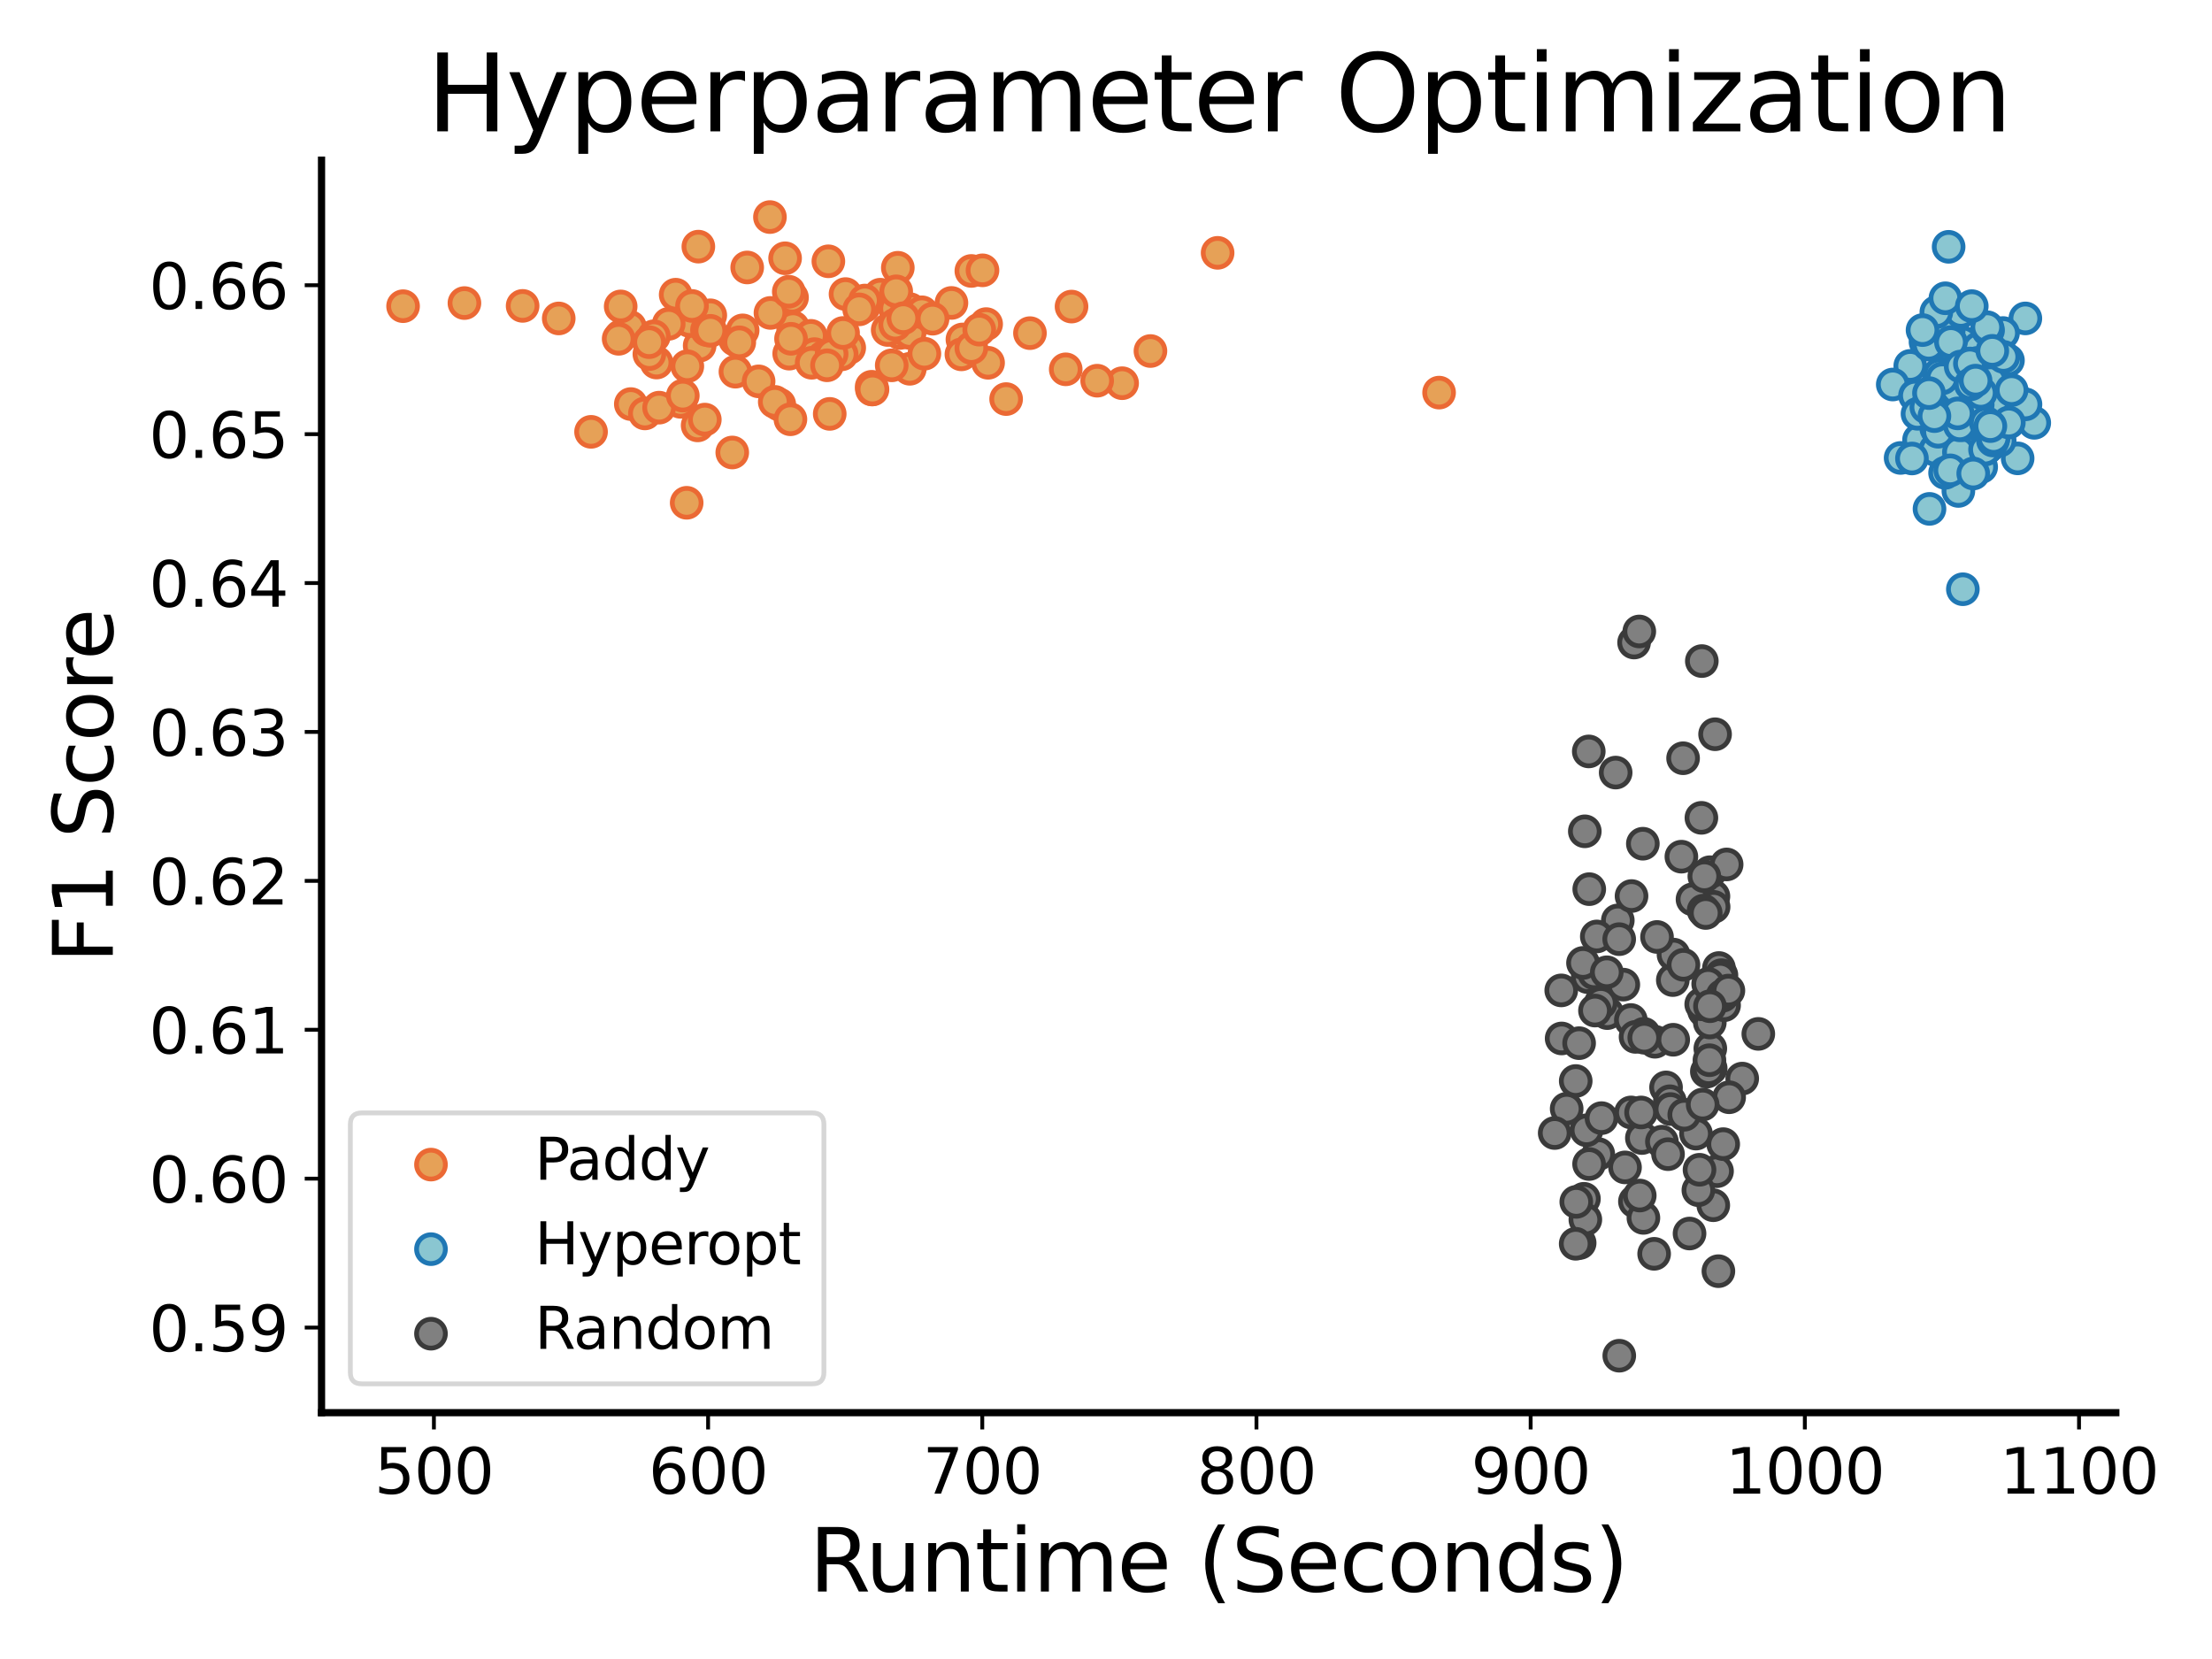 <?xml version="1.0" encoding="utf-8" standalone="no"?>
<!DOCTYPE svg PUBLIC "-//W3C//DTD SVG 1.1//EN"
  "http://www.w3.org/Graphics/SVG/1.1/DTD/svg11.dtd">
<svg xmlns:xlink="http://www.w3.org/1999/xlink" width="460.8pt" height="345.6pt" viewBox="0 0 460.8 345.6" xmlns="http://www.w3.org/2000/svg" version="1.1">
 <defs>
  <style type="text/css">*{stroke-linejoin: round; stroke-linecap: butt}</style>
 </defs>
 <g id="figure_1">
  <g id="patch_1">
   <path d="M 0 345.6 
L 460.8 345.6 
L 460.8 0 
L 0 0 
z
" style="fill: #ffffff"/>
  </g>
  <g id="axes_1">
   <g id="patch_2">
    <path d="M 66.98 294.28 
L 440.766 294.28 
L 440.766 33.36 
L 66.98 33.36 
z
" style="fill: #ffffff"/>
   </g>
   <g id="PathCollection_1">
    <defs>
     <path id="me29c5d8df2" d="M 0 3 
C 0.796 3 1.559 2.684 2.121 2.121 
C 2.684 1.559 3 0.796 3 0 
C 3 -0.796 2.684 -1.559 2.121 -2.121 
C 1.559 -2.684 0.796 -3 0 -3 
C -0.796 -3 -1.559 -2.684 -2.121 -2.121 
C -2.684 -1.559 -3 -0.796 -3 0 
C -3 0.796 -2.684 1.559 -2.121 2.121 
C -1.559 2.684 -0.796 3 0 3 
z
" style="stroke: #eb6934"/>
    </defs>
    <g clip-path="url(#pe5fdb602fb)">
     <use xlink:href="#me29c5d8df2" x="209.595" y="83.135" style="fill: #e6a157; stroke: #eb6934"/>
     <use xlink:href="#me29c5d8df2" x="123.127" y="89.959" style="fill: #e6a157; stroke: #eb6934"/>
     <use xlink:href="#me29c5d8df2" x="140.754" y="61.39" style="fill: #e6a157; stroke: #eb6934"/>
     <use xlink:href="#me29c5d8df2" x="145.754" y="71.996" style="fill: #e6a157; stroke: #eb6934"/>
     <use xlink:href="#me29c5d8df2" x="164.403" y="73.673" style="fill: #e6a157; stroke: #eb6934"/>
     <use xlink:href="#me29c5d8df2" x="143.712" y="66.884" style="fill: #e6a157; stroke: #eb6934"/>
     <use xlink:href="#me29c5d8df2" x="189.529" y="76.824" style="fill: #e6a157; stroke: #eb6934"/>
     <use xlink:href="#me29c5d8df2" x="155.656" y="55.719" style="fill: #e6a157; stroke: #eb6934"/>
     <use xlink:href="#me29c5d8df2" x="96.75" y="63.134" style="fill: #e6a157; stroke: #eb6934"/>
     <use xlink:href="#me29c5d8df2" x="176.91" y="72.457" style="fill: #e6a157; stroke: #eb6934"/>
     <use xlink:href="#me29c5d8df2" x="214.559" y="69.4" style="fill: #e6a157; stroke: #eb6934"/>
     <use xlink:href="#me29c5d8df2" x="205.434" y="67.514" style="fill: #e6a157; stroke: #eb6934"/>
     <use xlink:href="#me29c5d8df2" x="239.659" y="73.126" style="fill: #e6a157; stroke: #eb6934"/>
     <use xlink:href="#me29c5d8df2" x="165.203" y="68.17" style="fill: #e6a157; stroke: #eb6934"/>
     <use xlink:href="#me29c5d8df2" x="299.788" y="81.788" style="fill: #e6a157; stroke: #eb6934"/>
     <use xlink:href="#me29c5d8df2" x="233.759" y="79.829" style="fill: #e6a157; stroke: #eb6934"/>
     <use xlink:href="#me29c5d8df2" x="163.551" y="53.803" style="fill: #e6a157; stroke: #eb6934"/>
     <use xlink:href="#me29c5d8df2" x="200.491" y="70.715" style="fill: #e6a157; stroke: #eb6934"/>
     <use xlink:href="#me29c5d8df2" x="183.382" y="61.391" style="fill: #e6a157; stroke: #eb6934"/>
     <use xlink:href="#me29c5d8df2" x="180.02" y="63.795" style="fill: #e6a157; stroke: #eb6934"/>
     <use xlink:href="#me29c5d8df2" x="147.277" y="68.766" style="fill: #e6a157; stroke: #eb6934"/>
     <use xlink:href="#me29c5d8df2" x="176.137" y="61.261" style="fill: #e6a157; stroke: #eb6934"/>
     <use xlink:href="#me29c5d8df2" x="180.16" y="62.605" style="fill: #e6a157; stroke: #eb6934"/>
     <use xlink:href="#me29c5d8df2" x="205.837" y="75.574" style="fill: #e6a157; stroke: #eb6934"/>
     <use xlink:href="#me29c5d8df2" x="145.332" y="88.618" style="fill: #e6a157; stroke: #eb6934"/>
     <use xlink:href="#me29c5d8df2" x="153.131" y="70.763" style="fill: #e6a157; stroke: #eb6934"/>
     <use xlink:href="#me29c5d8df2" x="152.544" y="94.262" style="fill: #e6a157; stroke: #eb6934"/>
     <use xlink:href="#me29c5d8df2" x="139.307" y="67.455" style="fill: #e6a157; stroke: #eb6934"/>
     <use xlink:href="#me29c5d8df2" x="131.408" y="84.175" style="fill: #e6a157; stroke: #eb6934"/>
     <use xlink:href="#me29c5d8df2" x="168.917" y="69.961" style="fill: #e6a157; stroke: #eb6934"/>
     <use xlink:href="#me29c5d8df2" x="222.01" y="76.935" style="fill: #e6a157; stroke: #eb6934"/>
     <use xlink:href="#me29c5d8df2" x="136.765" y="75.523" style="fill: #e6a157; stroke: #eb6934"/>
     <use xlink:href="#me29c5d8df2" x="253.652" y="52.672" style="fill: #e6a157; stroke: #eb6934"/>
     <use xlink:href="#me29c5d8df2" x="189.542" y="64.399" style="fill: #e6a157; stroke: #eb6934"/>
     <use xlink:href="#me29c5d8df2" x="135.277" y="73.758" style="fill: #e6a157; stroke: #eb6934"/>
     <use xlink:href="#me29c5d8df2" x="187.457" y="69.373" style="fill: #e6a157; stroke: #eb6934"/>
     <use xlink:href="#me29c5d8df2" x="129.322" y="70.035" style="fill: #e6a157; stroke: #eb6934"/>
     <use xlink:href="#me29c5d8df2" x="169.67" y="73.769" style="fill: #e6a157; stroke: #eb6934"/>
     <use xlink:href="#me29c5d8df2" x="147.965" y="65.68" style="fill: #e6a157; stroke: #eb6934"/>
     <use xlink:href="#me29c5d8df2" x="171.538" y="74.413" style="fill: #e6a157; stroke: #eb6934"/>
     <use xlink:href="#me29c5d8df2" x="108.872" y="63.723" style="fill: #e6a157; stroke: #eb6934"/>
     <use xlink:href="#me29c5d8df2" x="145.48" y="51.378" style="fill: #e6a157; stroke: #eb6934"/>
     <use xlink:href="#me29c5d8df2" x="200.277" y="73.818" style="fill: #e6a157; stroke: #eb6934"/>
     <use xlink:href="#me29c5d8df2" x="175.336" y="73.814" style="fill: #e6a157; stroke: #eb6934"/>
     <use xlink:href="#me29c5d8df2" x="181.581" y="80.573" style="fill: #e6a157; stroke: #eb6934"/>
     <use xlink:href="#me29c5d8df2" x="202.349" y="56.444" style="fill: #e6a157; stroke: #eb6934"/>
     <use xlink:href="#me29c5d8df2" x="198.203" y="63.108" style="fill: #e6a157; stroke: #eb6934"/>
     <use xlink:href="#me29c5d8df2" x="186.478" y="64.282" style="fill: #e6a157; stroke: #eb6934"/>
     <use xlink:href="#me29c5d8df2" x="146.828" y="87.411" style="fill: #e6a157; stroke: #eb6934"/>
     <use xlink:href="#me29c5d8df2" x="202.352" y="72.5" style="fill: #e6a157; stroke: #eb6934"/>
     <use xlink:href="#me29c5d8df2" x="172.566" y="54.433" style="fill: #e6a157; stroke: #eb6934"/>
     <use xlink:href="#me29c5d8df2" x="178.983" y="64.446" style="fill: #e6a157; stroke: #eb6934"/>
     <use xlink:href="#me29c5d8df2" x="189.486" y="69.352" style="fill: #e6a157; stroke: #eb6934"/>
     <use xlink:href="#me29c5d8df2" x="192.049" y="65.057" style="fill: #e6a157; stroke: #eb6934"/>
     <use xlink:href="#me29c5d8df2" x="184.922" y="68.74" style="fill: #e6a157; stroke: #eb6934"/>
     <use xlink:href="#me29c5d8df2" x="134.345" y="86.122" style="fill: #e6a157; stroke: #eb6934"/>
     <use xlink:href="#me29c5d8df2" x="164.995" y="61.987" style="fill: #e6a157; stroke: #eb6934"/>
     <use xlink:href="#me29c5d8df2" x="144.155" y="63.737" style="fill: #e6a157; stroke: #eb6934"/>
     <use xlink:href="#me29c5d8df2" x="131.242" y="68.119" style="fill: #e6a157; stroke: #eb6934"/>
     <use xlink:href="#me29c5d8df2" x="154.711" y="68.823" style="fill: #e6a157; stroke: #eb6934"/>
     <use xlink:href="#me29c5d8df2" x="169.091" y="75.572" style="fill: #e6a157; stroke: #eb6934"/>
     <use xlink:href="#me29c5d8df2" x="147.988" y="68.915" style="fill: #e6a157; stroke: #eb6934"/>
     <use xlink:href="#me29c5d8df2" x="181.637" y="81.135" style="fill: #e6a157; stroke: #eb6934"/>
     <use xlink:href="#me29c5d8df2" x="223.221" y="63.866" style="fill: #e6a157; stroke: #eb6934"/>
     <use xlink:href="#me29c5d8df2" x="160.393" y="45.22" style="fill: #e6a157; stroke: #eb6934"/>
     <use xlink:href="#me29c5d8df2" x="187.032" y="55.78" style="fill: #e6a157; stroke: #eb6934"/>
     <use xlink:href="#me29c5d8df2" x="141.774" y="83.708" style="fill: #e6a157; stroke: #eb6934"/>
     <use xlink:href="#me29c5d8df2" x="129.299" y="63.836" style="fill: #e6a157; stroke: #eb6934"/>
     <use xlink:href="#me29c5d8df2" x="173.244" y="73.751" style="fill: #e6a157; stroke: #eb6934"/>
     <use xlink:href="#me29c5d8df2" x="172.286" y="76.098" style="fill: #e6a157; stroke: #eb6934"/>
     <use xlink:href="#me29c5d8df2" x="153.204" y="77.429" style="fill: #e6a157; stroke: #eb6934"/>
     <use xlink:href="#me29c5d8df2" x="160.501" y="65.188" style="fill: #e6a157; stroke: #eb6934"/>
     <use xlink:href="#me29c5d8df2" x="137.303" y="84.922" style="fill: #e6a157; stroke: #eb6934"/>
     <use xlink:href="#me29c5d8df2" x="186.491" y="67.634" style="fill: #e6a157; stroke: #eb6934"/>
     <use xlink:href="#me29c5d8df2" x="154.006" y="71.309" style="fill: #e6a157; stroke: #eb6934"/>
     <use xlink:href="#me29c5d8df2" x="143.047" y="104.741" style="fill: #e6a157; stroke: #eb6934"/>
     <use xlink:href="#me29c5d8df2" x="181.76" y="81.127" style="fill: #e6a157; stroke: #eb6934"/>
     <use xlink:href="#me29c5d8df2" x="143.183" y="76.294" style="fill: #e6a157; stroke: #eb6934"/>
     <use xlink:href="#me29c5d8df2" x="128.877" y="70.58" style="fill: #e6a157; stroke: #eb6934"/>
     <use xlink:href="#me29c5d8df2" x="164.317" y="60.776" style="fill: #e6a157; stroke: #eb6934"/>
     <use xlink:href="#me29c5d8df2" x="164.786" y="70.576" style="fill: #e6a157; stroke: #eb6934"/>
     <use xlink:href="#me29c5d8df2" x="204.673" y="56.314" style="fill: #e6a157; stroke: #eb6934"/>
     <use xlink:href="#me29c5d8df2" x="136.212" y="70.05" style="fill: #e6a157; stroke: #eb6934"/>
     <use xlink:href="#me29c5d8df2" x="158.034" y="79.445" style="fill: #e6a157; stroke: #eb6934"/>
     <use xlink:href="#me29c5d8df2" x="194.277" y="66.389" style="fill: #e6a157; stroke: #eb6934"/>
     <use xlink:href="#me29c5d8df2" x="203.995" y="68.674" style="fill: #e6a157; stroke: #eb6934"/>
     <use xlink:href="#me29c5d8df2" x="135.225" y="71.278" style="fill: #e6a157; stroke: #eb6934"/>
     <use xlink:href="#me29c5d8df2" x="83.97" y="63.786" style="fill: #e6a157; stroke: #eb6934"/>
     <use xlink:href="#me29c5d8df2" x="116.396" y="66.338" style="fill: #e6a157; stroke: #eb6934"/>
     <use xlink:href="#me29c5d8df2" x="186.698" y="60.689" style="fill: #e6a157; stroke: #eb6934"/>
     <use xlink:href="#me29c5d8df2" x="142.242" y="82.414" style="fill: #e6a157; stroke: #eb6934"/>
     <use xlink:href="#me29c5d8df2" x="162.344" y="84.273" style="fill: #e6a157; stroke: #eb6934"/>
     <use xlink:href="#me29c5d8df2" x="185.762" y="76.107" style="fill: #e6a157; stroke: #eb6934"/>
     <use xlink:href="#me29c5d8df2" x="161.395" y="83.717" style="fill: #e6a157; stroke: #eb6934"/>
     <use xlink:href="#me29c5d8df2" x="175.631" y="69.365" style="fill: #e6a157; stroke: #eb6934"/>
     <use xlink:href="#me29c5d8df2" x="188.182" y="66.293" style="fill: #e6a157; stroke: #eb6934"/>
     <use xlink:href="#me29c5d8df2" x="228.559" y="79.308" style="fill: #e6a157; stroke: #eb6934"/>
     <use xlink:href="#me29c5d8df2" x="172.849" y="86.22" style="fill: #e6a157; stroke: #eb6934"/>
     <use xlink:href="#me29c5d8df2" x="164.661" y="87.342" style="fill: #e6a157; stroke: #eb6934"/>
     <use xlink:href="#me29c5d8df2" x="192.569" y="73.683" style="fill: #e6a157; stroke: #eb6934"/>
    </g>
   </g>
   <g id="PathCollection_2">
    <defs>
     <path id="mccb6472dbc" d="M 0 3 
C 0.796 3 1.559 2.684 2.121 2.121 
C 2.684 1.559 3 0.796 3 0 
C 3 -0.796 2.684 -1.559 2.121 -2.121 
C 1.559 -2.684 0.796 -3 0 -3 
C -0.796 -3 -1.559 -2.684 -2.121 -2.121 
C -2.684 -1.559 -3 -0.796 -3 0 
C -3 0.796 -2.684 1.559 -2.121 2.121 
C -1.559 2.684 -0.796 3 0 3 
z
" style="stroke: #1f77b4"/>
    </defs>
    <g clip-path="url(#pe5fdb602fb)">
     <use xlink:href="#mccb6472dbc" x="411.45" y="79.295" style="fill: #8ac6d1; stroke: #1f77b4"/>
     <use xlink:href="#mccb6472dbc" x="416.187" y="88.098" style="fill: #8ac6d1; stroke: #1f77b4"/>
     <use xlink:href="#mccb6472dbc" x="412.716" y="97.284" style="fill: #8ac6d1; stroke: #1f77b4"/>
     <use xlink:href="#mccb6472dbc" x="420.31" y="95.487" style="fill: #8ac6d1; stroke: #1f77b4"/>
     <use xlink:href="#mccb6472dbc" x="403.131" y="84.91" style="fill: #8ac6d1; stroke: #1f77b4"/>
     <use xlink:href="#mccb6472dbc" x="408.804" y="71.292" style="fill: #8ac6d1; stroke: #1f77b4"/>
     <use xlink:href="#mccb6472dbc" x="421.92" y="66.332" style="fill: #8ac6d1; stroke: #1f77b4"/>
     <use xlink:href="#mccb6472dbc" x="406.097" y="78.084" style="fill: #8ac6d1; stroke: #1f77b4"/>
     <use xlink:href="#mccb6472dbc" x="406.691" y="75.59" style="fill: #8ac6d1; stroke: #1f77b4"/>
     <use xlink:href="#mccb6472dbc" x="414.128" y="92.961" style="fill: #8ac6d1; stroke: #1f77b4"/>
     <use xlink:href="#mccb6472dbc" x="423.776" y="88.083" style="fill: #8ac6d1; stroke: #1f77b4"/>
     <use xlink:href="#mccb6472dbc" x="419.513" y="82.522" style="fill: #8ac6d1; stroke: #1f77b4"/>
     <use xlink:href="#mccb6472dbc" x="421.946" y="84.234" style="fill: #8ac6d1; stroke: #1f77b4"/>
     <use xlink:href="#mccb6472dbc" x="417.187" y="75.013" style="fill: #8ac6d1; stroke: #1f77b4"/>
     <use xlink:href="#mccb6472dbc" x="401.951" y="106.009" style="fill: #8ac6d1; stroke: #1f77b4"/>
     <use xlink:href="#mccb6472dbc" x="413.045" y="74.26" style="fill: #8ac6d1; stroke: #1f77b4"/>
     <use xlink:href="#mccb6472dbc" x="410.349" y="78.022" style="fill: #8ac6d1; stroke: #1f77b4"/>
     <use xlink:href="#mccb6472dbc" x="407.758" y="87.407" style="fill: #8ac6d1; stroke: #1f77b4"/>
     <use xlink:href="#mccb6472dbc" x="413.126" y="83.017" style="fill: #8ac6d1; stroke: #1f77b4"/>
     <use xlink:href="#mccb6472dbc" x="402.569" y="82.998" style="fill: #8ac6d1; stroke: #1f77b4"/>
     <use xlink:href="#mccb6472dbc" x="405.15" y="71.314" style="fill: #8ac6d1; stroke: #1f77b4"/>
     <use xlink:href="#mccb6472dbc" x="406.478" y="84.324" style="fill: #8ac6d1; stroke: #1f77b4"/>
     <use xlink:href="#mccb6472dbc" x="405.957" y="68.808" style="fill: #8ac6d1; stroke: #1f77b4"/>
     <use xlink:href="#mccb6472dbc" x="410.544" y="86.095" style="fill: #8ac6d1; stroke: #1f77b4"/>
     <use xlink:href="#mccb6472dbc" x="401.122" y="71.232" style="fill: #8ac6d1; stroke: #1f77b4"/>
     <use xlink:href="#mccb6472dbc" x="397.942" y="76.218" style="fill: #8ac6d1; stroke: #1f77b4"/>
     <use xlink:href="#mccb6472dbc" x="412.661" y="91.075" style="fill: #8ac6d1; stroke: #1f77b4"/>
     <use xlink:href="#mccb6472dbc" x="403.961" y="77.981" style="fill: #8ac6d1; stroke: #1f77b4"/>
     <use xlink:href="#mccb6472dbc" x="416.567" y="91.791" style="fill: #8ac6d1; stroke: #1f77b4"/>
     <use xlink:href="#mccb6472dbc" x="404.77" y="79.307" style="fill: #8ac6d1; stroke: #1f77b4"/>
     <use xlink:href="#mccb6472dbc" x="401.233" y="71.215" style="fill: #8ac6d1; stroke: #1f77b4"/>
     <use xlink:href="#mccb6472dbc" x="405.909" y="72.561" style="fill: #8ac6d1; stroke: #1f77b4"/>
     <use xlink:href="#mccb6472dbc" x="405.141" y="86.758" style="fill: #8ac6d1; stroke: #1f77b4"/>
     <use xlink:href="#mccb6472dbc" x="407.147" y="73.168" style="fill: #8ac6d1; stroke: #1f77b4"/>
     <use xlink:href="#mccb6472dbc" x="407.322" y="97.999" style="fill: #8ac6d1; stroke: #1f77b4"/>
     <use xlink:href="#mccb6472dbc" x="399.771" y="91.628" style="fill: #8ac6d1; stroke: #1f77b4"/>
     <use xlink:href="#mccb6472dbc" x="417.269" y="69.375" style="fill: #8ac6d1; stroke: #1f77b4"/>
     <use xlink:href="#mccb6472dbc" x="407.967" y="102.274" style="fill: #8ac6d1; stroke: #1f77b4"/>
     <use xlink:href="#mccb6472dbc" x="411.879" y="83.01" style="fill: #8ac6d1; stroke: #1f77b4"/>
     <use xlink:href="#mccb6472dbc" x="414.214" y="93.023" style="fill: #8ac6d1; stroke: #1f77b4"/>
     <use xlink:href="#mccb6472dbc" x="404.566" y="85.654" style="fill: #8ac6d1; stroke: #1f77b4"/>
     <use xlink:href="#mccb6472dbc" x="407.11" y="87.48" style="fill: #8ac6d1; stroke: #1f77b4"/>
     <use xlink:href="#mccb6472dbc" x="408.341" y="78.7" style="fill: #8ac6d1; stroke: #1f77b4"/>
     <use xlink:href="#mccb6472dbc" x="415.066" y="78.117" style="fill: #8ac6d1; stroke: #1f77b4"/>
     <use xlink:href="#mccb6472dbc" x="403.156" y="93.718" style="fill: #8ac6d1; stroke: #1f77b4"/>
     <use xlink:href="#mccb6472dbc" x="418.296" y="75.082" style="fill: #8ac6d1; stroke: #1f77b4"/>
     <use xlink:href="#mccb6472dbc" x="412.172" y="72.536" style="fill: #8ac6d1; stroke: #1f77b4"/>
     <use xlink:href="#mccb6472dbc" x="403.35" y="89.208" style="fill: #8ac6d1; stroke: #1f77b4"/>
     <use xlink:href="#mccb6472dbc" x="394.296" y="80.1" style="fill: #8ac6d1; stroke: #1f77b4"/>
     <use xlink:href="#mccb6472dbc" x="408.08" y="94.178" style="fill: #8ac6d1; stroke: #1f77b4"/>
     <use xlink:href="#mccb6472dbc" x="398.93" y="82.413" style="fill: #8ac6d1; stroke: #1f77b4"/>
     <use xlink:href="#mccb6472dbc" x="408.491" y="64.961" style="fill: #8ac6d1; stroke: #1f77b4"/>
     <use xlink:href="#mccb6472dbc" x="410.649" y="85.585" style="fill: #8ac6d1; stroke: #1f77b4"/>
     <use xlink:href="#mccb6472dbc" x="415.576" y="83.086" style="fill: #8ac6d1; stroke: #1f77b4"/>
     <use xlink:href="#mccb6472dbc" x="413.519" y="93.649" style="fill: #8ac6d1; stroke: #1f77b4"/>
     <use xlink:href="#mccb6472dbc" x="402.787" y="85.5" style="fill: #8ac6d1; stroke: #1f77b4"/>
     <use xlink:href="#mccb6472dbc" x="415.167" y="91.765" style="fill: #8ac6d1; stroke: #1f77b4"/>
     <use xlink:href="#mccb6472dbc" x="411.92" y="75.605" style="fill: #8ac6d1; stroke: #1f77b4"/>
     <use xlink:href="#mccb6472dbc" x="401.783" y="71.804" style="fill: #8ac6d1; stroke: #1f77b4"/>
     <use xlink:href="#mccb6472dbc" x="409.154" y="88.552" style="fill: #8ac6d1; stroke: #1f77b4"/>
     <use xlink:href="#mccb6472dbc" x="414.155" y="68.789" style="fill: #8ac6d1; stroke: #1f77b4"/>
     <use xlink:href="#mccb6472dbc" x="403.376" y="65.027" style="fill: #8ac6d1; stroke: #1f77b4"/>
     <use xlink:href="#mccb6472dbc" x="405.936" y="51.414" style="fill: #8ac6d1; stroke: #1f77b4"/>
     <use xlink:href="#mccb6472dbc" x="399.449" y="86.203" style="fill: #8ac6d1; stroke: #1f77b4"/>
     <use xlink:href="#mccb6472dbc" x="415.302" y="91.238" style="fill: #8ac6d1; stroke: #1f77b4"/>
     <use xlink:href="#mccb6472dbc" x="407.482" y="76.911" style="fill: #8ac6d1; stroke: #1f77b4"/>
     <use xlink:href="#mccb6472dbc" x="405.261" y="62.135" style="fill: #8ac6d1; stroke: #1f77b4"/>
     <use xlink:href="#mccb6472dbc" x="413.97" y="68.168" style="fill: #8ac6d1; stroke: #1f77b4"/>
     <use xlink:href="#mccb6472dbc" x="405.193" y="98.501" style="fill: #8ac6d1; stroke: #1f77b4"/>
     <use xlink:href="#mccb6472dbc" x="409.239" y="78.732" style="fill: #8ac6d1; stroke: #1f77b4"/>
     <use xlink:href="#mccb6472dbc" x="403.751" y="89.938" style="fill: #8ac6d1; stroke: #1f77b4"/>
     <use xlink:href="#mccb6472dbc" x="407.537" y="81.128" style="fill: #8ac6d1; stroke: #1f77b4"/>
     <use xlink:href="#mccb6472dbc" x="401.291" y="84.829" style="fill: #8ac6d1; stroke: #1f77b4"/>
     <use xlink:href="#mccb6472dbc" x="404.613" y="78.814" style="fill: #8ac6d1; stroke: #1f77b4"/>
     <use xlink:href="#mccb6472dbc" x="411.994" y="84.265" style="fill: #8ac6d1; stroke: #1f77b4"/>
     <use xlink:href="#mccb6472dbc" x="414.715" y="79.414" style="fill: #8ac6d1; stroke: #1f77b4"/>
     <use xlink:href="#mccb6472dbc" x="418.477" y="88.013" style="fill: #8ac6d1; stroke: #1f77b4"/>
     <use xlink:href="#mccb6472dbc" x="400.499" y="68.763" style="fill: #8ac6d1; stroke: #1f77b4"/>
     <use xlink:href="#mccb6472dbc" x="408.269" y="88.606" style="fill: #8ac6d1; stroke: #1f77b4"/>
     <use xlink:href="#mccb6472dbc" x="395.931" y="95.398" style="fill: #8ac6d1; stroke: #1f77b4"/>
     <use xlink:href="#mccb6472dbc" x="406.411" y="71.259" style="fill: #8ac6d1; stroke: #1f77b4"/>
     <use xlink:href="#mccb6472dbc" x="419.058" y="81.265" style="fill: #8ac6d1; stroke: #1f77b4"/>
     <use xlink:href="#mccb6472dbc" x="411.483" y="83.687" style="fill: #8ac6d1; stroke: #1f77b4"/>
     <use xlink:href="#mccb6472dbc" x="406.264" y="97.981" style="fill: #8ac6d1; stroke: #1f77b4"/>
     <use xlink:href="#mccb6472dbc" x="412.631" y="81.839" style="fill: #8ac6d1; stroke: #1f77b4"/>
     <use xlink:href="#mccb6472dbc" x="411.061" y="98.639" style="fill: #8ac6d1; stroke: #1f77b4"/>
     <use xlink:href="#mccb6472dbc" x="413.687" y="88.044" style="fill: #8ac6d1; stroke: #1f77b4"/>
     <use xlink:href="#mccb6472dbc" x="408.447" y="76.353" style="fill: #8ac6d1; stroke: #1f77b4"/>
     <use xlink:href="#mccb6472dbc" x="414.631" y="88.766" style="fill: #8ac6d1; stroke: #1f77b4"/>
     <use xlink:href="#mccb6472dbc" x="410.758" y="63.774" style="fill: #8ac6d1; stroke: #1f77b4"/>
     <use xlink:href="#mccb6472dbc" x="410.364" y="75.718" style="fill: #8ac6d1; stroke: #1f77b4"/>
     <use xlink:href="#mccb6472dbc" x="407.829" y="86.117" style="fill: #8ac6d1; stroke: #1f77b4"/>
     <use xlink:href="#mccb6472dbc" x="398.292" y="95.509" style="fill: #8ac6d1; stroke: #1f77b4"/>
     <use xlink:href="#mccb6472dbc" x="410.535" y="80.06" style="fill: #8ac6d1; stroke: #1f77b4"/>
     <use xlink:href="#mccb6472dbc" x="408.899" y="122.749" style="fill: #8ac6d1; stroke: #1f77b4"/>
     <use xlink:href="#mccb6472dbc" x="402.977" y="86.685" style="fill: #8ac6d1; stroke: #1f77b4"/>
     <use xlink:href="#mccb6472dbc" x="411.553" y="79.295" style="fill: #8ac6d1; stroke: #1f77b4"/>
     <use xlink:href="#mccb6472dbc" x="417.347" y="74.34" style="fill: #8ac6d1; stroke: #1f77b4"/>
     <use xlink:href="#mccb6472dbc" x="415.035" y="73.086" style="fill: #8ac6d1; stroke: #1f77b4"/>
     <use xlink:href="#mccb6472dbc" x="401.84" y="81.888" style="fill: #8ac6d1; stroke: #1f77b4"/>
    </g>
   </g>
   <g id="PathCollection_3">
    <defs>
     <path id="m6b1dcfe989" d="M 0 3 
C 0.796 3 1.559 2.684 2.121 2.121 
C 2.684 1.559 3 0.796 3 0 
C 3 -0.796 2.684 -1.559 2.121 -2.121 
C 1.559 -2.684 0.796 -3 0 -3 
C -0.796 -3 -1.559 -2.684 -2.121 -2.121 
C -2.684 -1.559 -3 -0.796 -3 0 
C -3 0.796 -2.684 1.559 -2.121 2.121 
C -1.559 2.684 -0.796 3 0 3 
z
" style="stroke: #3a3a3a"/>
    </defs>
    <g clip-path="url(#pe5fdb602fb)">
     <use xlink:href="#m6b1dcfe989" x="358.087" y="201.655" style="fill: #808080; stroke: #3a3a3a"/>
     <use xlink:href="#m6b1dcfe989" x="358.61" y="203.151" style="fill: #808080; stroke: #3a3a3a"/>
     <use xlink:href="#m6b1dcfe989" x="366.288" y="215.378" style="fill: #808080; stroke: #3a3a3a"/>
     <use xlink:href="#m6b1dcfe989" x="339.768" y="231.742" style="fill: #808080; stroke: #3a3a3a"/>
     <use xlink:href="#m6b1dcfe989" x="330.749" y="203.552" style="fill: #808080; stroke: #3a3a3a"/>
     <use xlink:href="#m6b1dcfe989" x="332.092" y="202.749" style="fill: #808080; stroke: #3a3a3a"/>
     <use xlink:href="#m6b1dcfe989" x="330.971" y="156.536" style="fill: #808080; stroke: #3a3a3a"/>
     <use xlink:href="#m6b1dcfe989" x="329.074" y="258.934" style="fill: #808080; stroke: #3a3a3a"/>
     <use xlink:href="#m6b1dcfe989" x="325.317" y="216.328" style="fill: #808080; stroke: #3a3a3a"/>
     <use xlink:href="#m6b1dcfe989" x="329.963" y="249.73" style="fill: #808080; stroke: #3a3a3a"/>
     <use xlink:href="#m6b1dcfe989" x="337.02" y="191.742" style="fill: #808080; stroke: #3a3a3a"/>
     <use xlink:href="#m6b1dcfe989" x="330.258" y="254.066" style="fill: #808080; stroke: #3a3a3a"/>
     <use xlink:href="#m6b1dcfe989" x="331.071" y="185.227" style="fill: #808080; stroke: #3a3a3a"/>
     <use xlink:href="#m6b1dcfe989" x="332.955" y="240.414" style="fill: #808080; stroke: #3a3a3a"/>
     <use xlink:href="#m6b1dcfe989" x="332.643" y="195.08" style="fill: #808080; stroke: #3a3a3a"/>
     <use xlink:href="#m6b1dcfe989" x="334.829" y="211.051" style="fill: #808080; stroke: #3a3a3a"/>
     <use xlink:href="#m6b1dcfe989" x="330.504" y="235.459" style="fill: #808080; stroke: #3a3a3a"/>
     <use xlink:href="#m6b1dcfe989" x="333.479" y="208.92" style="fill: #808080; stroke: #3a3a3a"/>
     <use xlink:href="#m6b1dcfe989" x="328.96" y="217.312" style="fill: #808080; stroke: #3a3a3a"/>
     <use xlink:href="#m6b1dcfe989" x="328.244" y="259.102" style="fill: #808080; stroke: #3a3a3a"/>
     <use xlink:href="#m6b1dcfe989" x="333.621" y="232.927" style="fill: #808080; stroke: #3a3a3a"/>
     <use xlink:href="#m6b1dcfe989" x="332.262" y="210.519" style="fill: #808080; stroke: #3a3a3a"/>
     <use xlink:href="#m6b1dcfe989" x="328.367" y="250.37" style="fill: #808080; stroke: #3a3a3a"/>
     <use xlink:href="#m6b1dcfe989" x="329.768" y="200.597" style="fill: #808080; stroke: #3a3a3a"/>
     <use xlink:href="#m6b1dcfe989" x="326.366" y="230.971" style="fill: #808080; stroke: #3a3a3a"/>
     <use xlink:href="#m6b1dcfe989" x="323.872" y="236.028" style="fill: #808080; stroke: #3a3a3a"/>
     <use xlink:href="#m6b1dcfe989" x="331.034" y="242.485" style="fill: #808080; stroke: #3a3a3a"/>
     <use xlink:href="#m6b1dcfe989" x="328.252" y="225.195" style="fill: #808080; stroke: #3a3a3a"/>
     <use xlink:href="#m6b1dcfe989" x="330.144" y="173.177" style="fill: #808080; stroke: #3a3a3a"/>
     <use xlink:href="#m6b1dcfe989" x="342.031" y="237.074" style="fill: #808080; stroke: #3a3a3a"/>
     <use xlink:href="#m6b1dcfe989" x="340.582" y="250.288" style="fill: #808080; stroke: #3a3a3a"/>
     <use xlink:href="#m6b1dcfe989" x="342.353" y="253.707" style="fill: #808080; stroke: #3a3a3a"/>
     <use xlink:href="#m6b1dcfe989" x="338.168" y="205.114" style="fill: #808080; stroke: #3a3a3a"/>
     <use xlink:href="#m6b1dcfe989" x="340.408" y="133.852" style="fill: #808080; stroke: #3a3a3a"/>
     <use xlink:href="#m6b1dcfe989" x="339.733" y="212.483" style="fill: #808080; stroke: #3a3a3a"/>
     <use xlink:href="#m6b1dcfe989" x="337.308" y="195.646" style="fill: #808080; stroke: #3a3a3a"/>
     <use xlink:href="#m6b1dcfe989" x="336.573" y="160.943" style="fill: #808080; stroke: #3a3a3a"/>
     <use xlink:href="#m6b1dcfe989" x="338.522" y="243.192" style="fill: #808080; stroke: #3a3a3a"/>
     <use xlink:href="#m6b1dcfe989" x="346.205" y="237.831" style="fill: #808080; stroke: #3a3a3a"/>
     <use xlink:href="#m6b1dcfe989" x="334.724" y="202.544" style="fill: #808080; stroke: #3a3a3a"/>
     <use xlink:href="#m6b1dcfe989" x="337.324" y="282.42" style="fill: #808080; stroke: #3a3a3a"/>
     <use xlink:href="#m6b1dcfe989" x="341.59" y="249.054" style="fill: #808080; stroke: #3a3a3a"/>
     <use xlink:href="#m6b1dcfe989" x="350.264" y="178.461" style="fill: #808080; stroke: #3a3a3a"/>
     <use xlink:href="#m6b1dcfe989" x="341.869" y="231.748" style="fill: #808080; stroke: #3a3a3a"/>
     <use xlink:href="#m6b1dcfe989" x="354.521" y="137.715" style="fill: #808080; stroke: #3a3a3a"/>
     <use xlink:href="#m6b1dcfe989" x="347.068" y="226.526" style="fill: #808080; stroke: #3a3a3a"/>
     <use xlink:href="#m6b1dcfe989" x="348.476" y="204.169" style="fill: #808080; stroke: #3a3a3a"/>
     <use xlink:href="#m6b1dcfe989" x="347.865" y="229.411" style="fill: #808080; stroke: #3a3a3a"/>
     <use xlink:href="#m6b1dcfe989" x="347.99" y="231.029" style="fill: #808080; stroke: #3a3a3a"/>
     <use xlink:href="#m6b1dcfe989" x="342.438" y="215.361" style="fill: #808080; stroke: #3a3a3a"/>
     <use xlink:href="#m6b1dcfe989" x="344.588" y="261.193" style="fill: #808080; stroke: #3a3a3a"/>
     <use xlink:href="#m6b1dcfe989" x="356.942" y="186.715" style="fill: #808080; stroke: #3a3a3a"/>
     <use xlink:href="#m6b1dcfe989" x="347.481" y="240.434" style="fill: #808080; stroke: #3a3a3a"/>
     <use xlink:href="#m6b1dcfe989" x="344.76" y="217.02" style="fill: #808080; stroke: #3a3a3a"/>
     <use xlink:href="#m6b1dcfe989" x="341.495" y="131.546" style="fill: #808080; stroke: #3a3a3a"/>
     <use xlink:href="#m6b1dcfe989" x="353.301" y="236.152" style="fill: #808080; stroke: #3a3a3a"/>
     <use xlink:href="#m6b1dcfe989" x="348.563" y="216.6" style="fill: #808080; stroke: #3a3a3a"/>
     <use xlink:href="#m6b1dcfe989" x="342.235" y="175.762" style="fill: #808080; stroke: #3a3a3a"/>
     <use xlink:href="#m6b1dcfe989" x="339.878" y="186.664" style="fill: #808080; stroke: #3a3a3a"/>
     <use xlink:href="#m6b1dcfe989" x="351.962" y="256.967" style="fill: #808080; stroke: #3a3a3a"/>
     <use xlink:href="#m6b1dcfe989" x="340.717" y="216.002" style="fill: #808080; stroke: #3a3a3a"/>
     <use xlink:href="#m6b1dcfe989" x="362.938" y="224.69" style="fill: #808080; stroke: #3a3a3a"/>
     <use xlink:href="#m6b1dcfe989" x="356.373" y="222.578" style="fill: #808080; stroke: #3a3a3a"/>
     <use xlink:href="#m6b1dcfe989" x="358.354" y="203.676" style="fill: #808080; stroke: #3a3a3a"/>
     <use xlink:href="#m6b1dcfe989" x="356.292" y="218.423" style="fill: #808080; stroke: #3a3a3a"/>
     <use xlink:href="#m6b1dcfe989" x="354.987" y="210.563" style="fill: #808080; stroke: #3a3a3a"/>
     <use xlink:href="#m6b1dcfe989" x="356.908" y="251.071" style="fill: #808080; stroke: #3a3a3a"/>
     <use xlink:href="#m6b1dcfe989" x="360.214" y="228.579" style="fill: #808080; stroke: #3a3a3a"/>
     <use xlink:href="#m6b1dcfe989" x="348.623" y="198.858" style="fill: #808080; stroke: #3a3a3a"/>
     <use xlink:href="#m6b1dcfe989" x="356.978" y="188.916" style="fill: #808080; stroke: #3a3a3a"/>
     <use xlink:href="#m6b1dcfe989" x="352.579" y="187.345" style="fill: #808080; stroke: #3a3a3a"/>
     <use xlink:href="#m6b1dcfe989" x="355.567" y="223.237" style="fill: #808080; stroke: #3a3a3a"/>
     <use xlink:href="#m6b1dcfe989" x="357.691" y="243.98" style="fill: #808080; stroke: #3a3a3a"/>
     <use xlink:href="#m6b1dcfe989" x="356.186" y="213.011" style="fill: #808080; stroke: #3a3a3a"/>
     <use xlink:href="#m6b1dcfe989" x="356.202" y="181.699" style="fill: #808080; stroke: #3a3a3a"/>
     <use xlink:href="#m6b1dcfe989" x="357.975" y="264.809" style="fill: #808080; stroke: #3a3a3a"/>
     <use xlink:href="#m6b1dcfe989" x="354.892" y="189.696" style="fill: #808080; stroke: #3a3a3a"/>
     <use xlink:href="#m6b1dcfe989" x="359.16" y="209.408" style="fill: #808080; stroke: #3a3a3a"/>
     <use xlink:href="#m6b1dcfe989" x="357.282" y="152.957" style="fill: #808080; stroke: #3a3a3a"/>
     <use xlink:href="#m6b1dcfe989" x="353.803" y="247.94" style="fill: #808080; stroke: #3a3a3a"/>
     <use xlink:href="#m6b1dcfe989" x="345.188" y="195.185" style="fill: #808080; stroke: #3a3a3a"/>
     <use xlink:href="#m6b1dcfe989" x="355.332" y="190.194" style="fill: #808080; stroke: #3a3a3a"/>
     <use xlink:href="#m6b1dcfe989" x="355.936" y="222.75" style="fill: #808080; stroke: #3a3a3a"/>
     <use xlink:href="#m6b1dcfe989" x="354.041" y="243.684" style="fill: #808080; stroke: #3a3a3a"/>
     <use xlink:href="#m6b1dcfe989" x="358.979" y="238.347" style="fill: #808080; stroke: #3a3a3a"/>
     <use xlink:href="#m6b1dcfe989" x="356.107" y="220.862" style="fill: #808080; stroke: #3a3a3a"/>
     <use xlink:href="#m6b1dcfe989" x="359.691" y="180.078" style="fill: #808080; stroke: #3a3a3a"/>
     <use xlink:href="#m6b1dcfe989" x="354.393" y="209.203" style="fill: #808080; stroke: #3a3a3a"/>
     <use xlink:href="#m6b1dcfe989" x="350.619" y="157.955" style="fill: #808080; stroke: #3a3a3a"/>
     <use xlink:href="#m6b1dcfe989" x="350.862" y="232.219" style="fill: #808080; stroke: #3a3a3a"/>
     <use xlink:href="#m6b1dcfe989" x="355.843" y="204.959" style="fill: #808080; stroke: #3a3a3a"/>
     <use xlink:href="#m6b1dcfe989" x="355.046" y="182.547" style="fill: #808080; stroke: #3a3a3a"/>
     <use xlink:href="#m6b1dcfe989" x="358.815" y="207.438" style="fill: #808080; stroke: #3a3a3a"/>
     <use xlink:href="#m6b1dcfe989" x="360.058" y="206.358" style="fill: #808080; stroke: #3a3a3a"/>
     <use xlink:href="#m6b1dcfe989" x="354.434" y="170.371" style="fill: #808080; stroke: #3a3a3a"/>
     <use xlink:href="#m6b1dcfe989" x="350.698" y="200.983" style="fill: #808080; stroke: #3a3a3a"/>
     <use xlink:href="#m6b1dcfe989" x="325.234" y="206.319" style="fill: #808080; stroke: #3a3a3a"/>
     <use xlink:href="#m6b1dcfe989" x="342.532" y="216.179" style="fill: #808080; stroke: #3a3a3a"/>
     <use xlink:href="#m6b1dcfe989" x="356.216" y="209.613" style="fill: #808080; stroke: #3a3a3a"/>
     <use xlink:href="#m6b1dcfe989" x="354.694" y="230.091" style="fill: #808080; stroke: #3a3a3a"/>
    </g>
   </g>
   <g id="matplotlib.axis_1">
    <g id="xtick_1">
     <g id="line2d_1">
      <defs>
       <path id="m2256759766" d="M 0 0 
L 0 3.5 
" style="stroke: #000000; stroke-width: 0.8"/>
      </defs>
      <g>
       <use xlink:href="#m2256759766" x="90.392" y="294.28" style="stroke: #000000; stroke-width: 0.8"/>
      </g>
     </g>
     <g id="text_1">
      <!-- 500 -->
      <g transform="translate(77.985 311.158)scale(0.13 -0.13)">
       <defs>
        <path id="DejaVuSans-35" d="M 691 4666 
L 3169 4666 
L 3169 4134 
L 1269 4134 
L 1269 2991 
Q 1406 3038 1543 3061 
Q 1681 3084 1819 3084 
Q 2600 3084 3056 2656 
Q 3513 2228 3513 1497 
Q 3513 744 3044 326 
Q 2575 -91 1722 -91 
Q 1428 -91 1123 -41 
Q 819 9 494 109 
L 494 744 
Q 775 591 1075 516 
Q 1375 441 1709 441 
Q 2250 441 2565 725 
Q 2881 1009 2881 1497 
Q 2881 1984 2565 2268 
Q 2250 2553 1709 2553 
Q 1456 2553 1204 2497 
Q 953 2441 691 2322 
L 691 4666 
z
" transform="scale(0.016)"/>
        <path id="DejaVuSans-30" d="M 2034 4250 
Q 1547 4250 1301 3770 
Q 1056 3291 1056 2328 
Q 1056 1369 1301 889 
Q 1547 409 2034 409 
Q 2525 409 2770 889 
Q 3016 1369 3016 2328 
Q 3016 3291 2770 3770 
Q 2525 4250 2034 4250 
z
M 2034 4750 
Q 2819 4750 3233 4129 
Q 3647 3509 3647 2328 
Q 3647 1150 3233 529 
Q 2819 -91 2034 -91 
Q 1250 -91 836 529 
Q 422 1150 422 2328 
Q 422 3509 836 4129 
Q 1250 4750 2034 4750 
z
" transform="scale(0.016)"/>
       </defs>
       <use xlink:href="#DejaVuSans-35"/>
       <use xlink:href="#DejaVuSans-30" x="63.623"/>
       <use xlink:href="#DejaVuSans-30" x="127.246"/>
      </g>
     </g>
    </g>
    <g id="xtick_2">
     <g id="line2d_2">
      <g>
       <use xlink:href="#m2256759766" x="147.51" y="294.28" style="stroke: #000000; stroke-width: 0.8"/>
      </g>
     </g>
     <g id="text_2">
      <!-- 600 -->
      <g transform="translate(135.103 311.158)scale(0.13 -0.13)">
       <defs>
        <path id="DejaVuSans-36" d="M 2113 2584 
Q 1688 2584 1439 2293 
Q 1191 2003 1191 1497 
Q 1191 994 1439 701 
Q 1688 409 2113 409 
Q 2538 409 2786 701 
Q 3034 994 3034 1497 
Q 3034 2003 2786 2293 
Q 2538 2584 2113 2584 
z
M 3366 4563 
L 3366 3988 
Q 3128 4100 2886 4159 
Q 2644 4219 2406 4219 
Q 1781 4219 1451 3797 
Q 1122 3375 1075 2522 
Q 1259 2794 1537 2939 
Q 1816 3084 2150 3084 
Q 2853 3084 3261 2657 
Q 3669 2231 3669 1497 
Q 3669 778 3244 343 
Q 2819 -91 2113 -91 
Q 1303 -91 875 529 
Q 447 1150 447 2328 
Q 447 3434 972 4092 
Q 1497 4750 2381 4750 
Q 2619 4750 2861 4703 
Q 3103 4656 3366 4563 
z
" transform="scale(0.016)"/>
       </defs>
       <use xlink:href="#DejaVuSans-36"/>
       <use xlink:href="#DejaVuSans-30" x="63.623"/>
       <use xlink:href="#DejaVuSans-30" x="127.246"/>
      </g>
     </g>
    </g>
    <g id="xtick_3">
     <g id="line2d_3">
      <g>
       <use xlink:href="#m2256759766" x="204.627" y="294.28" style="stroke: #000000; stroke-width: 0.8"/>
      </g>
     </g>
     <g id="text_3">
      <!-- 700 -->
      <g transform="translate(192.221 311.158)scale(0.13 -0.13)">
       <defs>
        <path id="DejaVuSans-37" d="M 525 4666 
L 3525 4666 
L 3525 4397 
L 1831 0 
L 1172 0 
L 2766 4134 
L 525 4134 
L 525 4666 
z
" transform="scale(0.016)"/>
       </defs>
       <use xlink:href="#DejaVuSans-37"/>
       <use xlink:href="#DejaVuSans-30" x="63.623"/>
       <use xlink:href="#DejaVuSans-30" x="127.246"/>
      </g>
     </g>
    </g>
    <g id="xtick_4">
     <g id="line2d_4">
      <g>
       <use xlink:href="#m2256759766" x="261.745" y="294.28" style="stroke: #000000; stroke-width: 0.8"/>
      </g>
     </g>
     <g id="text_4">
      <!-- 800 -->
      <g transform="translate(249.338 311.158)scale(0.13 -0.13)">
       <defs>
        <path id="DejaVuSans-38" d="M 2034 2216 
Q 1584 2216 1326 1975 
Q 1069 1734 1069 1313 
Q 1069 891 1326 650 
Q 1584 409 2034 409 
Q 2484 409 2743 651 
Q 3003 894 3003 1313 
Q 3003 1734 2745 1975 
Q 2488 2216 2034 2216 
z
M 1403 2484 
Q 997 2584 770 2862 
Q 544 3141 544 3541 
Q 544 4100 942 4425 
Q 1341 4750 2034 4750 
Q 2731 4750 3128 4425 
Q 3525 4100 3525 3541 
Q 3525 3141 3298 2862 
Q 3072 2584 2669 2484 
Q 3125 2378 3379 2068 
Q 3634 1759 3634 1313 
Q 3634 634 3220 271 
Q 2806 -91 2034 -91 
Q 1263 -91 848 271 
Q 434 634 434 1313 
Q 434 1759 690 2068 
Q 947 2378 1403 2484 
z
M 1172 3481 
Q 1172 3119 1398 2916 
Q 1625 2713 2034 2713 
Q 2441 2713 2670 2916 
Q 2900 3119 2900 3481 
Q 2900 3844 2670 4047 
Q 2441 4250 2034 4250 
Q 1625 4250 1398 4047 
Q 1172 3844 1172 3481 
z
" transform="scale(0.016)"/>
       </defs>
       <use xlink:href="#DejaVuSans-38"/>
       <use xlink:href="#DejaVuSans-30" x="63.623"/>
       <use xlink:href="#DejaVuSans-30" x="127.246"/>
      </g>
     </g>
    </g>
    <g id="xtick_5">
     <g id="line2d_5">
      <g>
       <use xlink:href="#m2256759766" x="318.863" y="294.28" style="stroke: #000000; stroke-width: 0.8"/>
      </g>
     </g>
     <g id="text_5">
      <!-- 900 -->
      <g transform="translate(306.456 311.158)scale(0.13 -0.13)">
       <defs>
        <path id="DejaVuSans-39" d="M 703 97 
L 703 672 
Q 941 559 1184 500 
Q 1428 441 1663 441 
Q 2288 441 2617 861 
Q 2947 1281 2994 2138 
Q 2813 1869 2534 1725 
Q 2256 1581 1919 1581 
Q 1219 1581 811 2004 
Q 403 2428 403 3163 
Q 403 3881 828 4315 
Q 1253 4750 1959 4750 
Q 2769 4750 3195 4129 
Q 3622 3509 3622 2328 
Q 3622 1225 3098 567 
Q 2575 -91 1691 -91 
Q 1453 -91 1209 -44 
Q 966 3 703 97 
z
M 1959 2075 
Q 2384 2075 2632 2365 
Q 2881 2656 2881 3163 
Q 2881 3666 2632 3958 
Q 2384 4250 1959 4250 
Q 1534 4250 1286 3958 
Q 1038 3666 1038 3163 
Q 1038 2656 1286 2365 
Q 1534 2075 1959 2075 
z
" transform="scale(0.016)"/>
       </defs>
       <use xlink:href="#DejaVuSans-39"/>
       <use xlink:href="#DejaVuSans-30" x="63.623"/>
       <use xlink:href="#DejaVuSans-30" x="127.246"/>
      </g>
     </g>
    </g>
    <g id="xtick_6">
     <g id="line2d_6">
      <g>
       <use xlink:href="#m2256759766" x="375.98" y="294.28" style="stroke: #000000; stroke-width: 0.8"/>
      </g>
     </g>
     <g id="text_6">
      <!-- 1000 -->
      <g transform="translate(359.438 311.158)scale(0.13 -0.13)">
       <defs>
        <path id="DejaVuSans-31" d="M 794 531 
L 1825 531 
L 1825 4091 
L 703 3866 
L 703 4441 
L 1819 4666 
L 2450 4666 
L 2450 531 
L 3481 531 
L 3481 0 
L 794 0 
L 794 531 
z
" transform="scale(0.016)"/>
       </defs>
       <use xlink:href="#DejaVuSans-31"/>
       <use xlink:href="#DejaVuSans-30" x="63.623"/>
       <use xlink:href="#DejaVuSans-30" x="127.246"/>
       <use xlink:href="#DejaVuSans-30" x="190.869"/>
      </g>
     </g>
    </g>
    <g id="xtick_7">
     <g id="line2d_7">
      <g>
       <use xlink:href="#m2256759766" x="433.098" y="294.28" style="stroke: #000000; stroke-width: 0.8"/>
      </g>
     </g>
     <g id="text_7">
      <!-- 1100 -->
      <g transform="translate(416.556 311.158)scale(0.13 -0.13)">
       <use xlink:href="#DejaVuSans-31"/>
       <use xlink:href="#DejaVuSans-31" x="63.623"/>
       <use xlink:href="#DejaVuSans-30" x="127.246"/>
       <use xlink:href="#DejaVuSans-30" x="190.869"/>
      </g>
     </g>
    </g>
    <g id="text_8">
     <!-- Runtime (Seconds) -->
     <g transform="translate(168.588 331.539)scale(0.18 -0.18)">
      <defs>
       <path id="DejaVuSans-52" d="M 2841 2188 
Q 3044 2119 3236 1894 
Q 3428 1669 3622 1275 
L 4263 0 
L 3584 0 
L 2988 1197 
Q 2756 1666 2539 1819 
Q 2322 1972 1947 1972 
L 1259 1972 
L 1259 0 
L 628 0 
L 628 4666 
L 2053 4666 
Q 2853 4666 3247 4331 
Q 3641 3997 3641 3322 
Q 3641 2881 3436 2590 
Q 3231 2300 2841 2188 
z
M 1259 4147 
L 1259 2491 
L 2053 2491 
Q 2509 2491 2742 2702 
Q 2975 2913 2975 3322 
Q 2975 3731 2742 3939 
Q 2509 4147 2053 4147 
L 1259 4147 
z
" transform="scale(0.016)"/>
       <path id="DejaVuSans-75" d="M 544 1381 
L 544 3500 
L 1119 3500 
L 1119 1403 
Q 1119 906 1312 657 
Q 1506 409 1894 409 
Q 2359 409 2629 706 
Q 2900 1003 2900 1516 
L 2900 3500 
L 3475 3500 
L 3475 0 
L 2900 0 
L 2900 538 
Q 2691 219 2414 64 
Q 2138 -91 1772 -91 
Q 1169 -91 856 284 
Q 544 659 544 1381 
z
M 1991 3584 
L 1991 3584 
z
" transform="scale(0.016)"/>
       <path id="DejaVuSans-6e" d="M 3513 2113 
L 3513 0 
L 2938 0 
L 2938 2094 
Q 2938 2591 2744 2837 
Q 2550 3084 2163 3084 
Q 1697 3084 1428 2787 
Q 1159 2491 1159 1978 
L 1159 0 
L 581 0 
L 581 3500 
L 1159 3500 
L 1159 2956 
Q 1366 3272 1645 3428 
Q 1925 3584 2291 3584 
Q 2894 3584 3203 3211 
Q 3513 2838 3513 2113 
z
" transform="scale(0.016)"/>
       <path id="DejaVuSans-74" d="M 1172 4494 
L 1172 3500 
L 2356 3500 
L 2356 3053 
L 1172 3053 
L 1172 1153 
Q 1172 725 1289 603 
Q 1406 481 1766 481 
L 2356 481 
L 2356 0 
L 1766 0 
Q 1100 0 847 248 
Q 594 497 594 1153 
L 594 3053 
L 172 3053 
L 172 3500 
L 594 3500 
L 594 4494 
L 1172 4494 
z
" transform="scale(0.016)"/>
       <path id="DejaVuSans-69" d="M 603 3500 
L 1178 3500 
L 1178 0 
L 603 0 
L 603 3500 
z
M 603 4863 
L 1178 4863 
L 1178 4134 
L 603 4134 
L 603 4863 
z
" transform="scale(0.016)"/>
       <path id="DejaVuSans-6d" d="M 3328 2828 
Q 3544 3216 3844 3400 
Q 4144 3584 4550 3584 
Q 5097 3584 5394 3201 
Q 5691 2819 5691 2113 
L 5691 0 
L 5113 0 
L 5113 2094 
Q 5113 2597 4934 2840 
Q 4756 3084 4391 3084 
Q 3944 3084 3684 2787 
Q 3425 2491 3425 1978 
L 3425 0 
L 2847 0 
L 2847 2094 
Q 2847 2600 2669 2842 
Q 2491 3084 2119 3084 
Q 1678 3084 1418 2786 
Q 1159 2488 1159 1978 
L 1159 0 
L 581 0 
L 581 3500 
L 1159 3500 
L 1159 2956 
Q 1356 3278 1631 3431 
Q 1906 3584 2284 3584 
Q 2666 3584 2933 3390 
Q 3200 3197 3328 2828 
z
" transform="scale(0.016)"/>
       <path id="DejaVuSans-65" d="M 3597 1894 
L 3597 1613 
L 953 1613 
Q 991 1019 1311 708 
Q 1631 397 2203 397 
Q 2534 397 2845 478 
Q 3156 559 3463 722 
L 3463 178 
Q 3153 47 2828 -22 
Q 2503 -91 2169 -91 
Q 1331 -91 842 396 
Q 353 884 353 1716 
Q 353 2575 817 3079 
Q 1281 3584 2069 3584 
Q 2775 3584 3186 3129 
Q 3597 2675 3597 1894 
z
M 3022 2063 
Q 3016 2534 2758 2815 
Q 2500 3097 2075 3097 
Q 1594 3097 1305 2825 
Q 1016 2553 972 2059 
L 3022 2063 
z
" transform="scale(0.016)"/>
       <path id="DejaVuSans-20" transform="scale(0.016)"/>
       <path id="DejaVuSans-28" d="M 1984 4856 
Q 1566 4138 1362 3434 
Q 1159 2731 1159 2009 
Q 1159 1288 1364 580 
Q 1569 -128 1984 -844 
L 1484 -844 
Q 1016 -109 783 600 
Q 550 1309 550 2009 
Q 550 2706 781 3412 
Q 1013 4119 1484 4856 
L 1984 4856 
z
" transform="scale(0.016)"/>
       <path id="DejaVuSans-53" d="M 3425 4513 
L 3425 3897 
Q 3066 4069 2747 4153 
Q 2428 4238 2131 4238 
Q 1616 4238 1336 4038 
Q 1056 3838 1056 3469 
Q 1056 3159 1242 3001 
Q 1428 2844 1947 2747 
L 2328 2669 
Q 3034 2534 3370 2195 
Q 3706 1856 3706 1288 
Q 3706 609 3251 259 
Q 2797 -91 1919 -91 
Q 1588 -91 1214 -16 
Q 841 59 441 206 
L 441 856 
Q 825 641 1194 531 
Q 1563 422 1919 422 
Q 2459 422 2753 634 
Q 3047 847 3047 1241 
Q 3047 1584 2836 1778 
Q 2625 1972 2144 2069 
L 1759 2144 
Q 1053 2284 737 2584 
Q 422 2884 422 3419 
Q 422 4038 858 4394 
Q 1294 4750 2059 4750 
Q 2388 4750 2728 4690 
Q 3069 4631 3425 4513 
z
" transform="scale(0.016)"/>
       <path id="DejaVuSans-63" d="M 3122 3366 
L 3122 2828 
Q 2878 2963 2633 3030 
Q 2388 3097 2138 3097 
Q 1578 3097 1268 2742 
Q 959 2388 959 1747 
Q 959 1106 1268 751 
Q 1578 397 2138 397 
Q 2388 397 2633 464 
Q 2878 531 3122 666 
L 3122 134 
Q 2881 22 2623 -34 
Q 2366 -91 2075 -91 
Q 1284 -91 818 406 
Q 353 903 353 1747 
Q 353 2603 823 3093 
Q 1294 3584 2113 3584 
Q 2378 3584 2631 3529 
Q 2884 3475 3122 3366 
z
" transform="scale(0.016)"/>
       <path id="DejaVuSans-6f" d="M 1959 3097 
Q 1497 3097 1228 2736 
Q 959 2375 959 1747 
Q 959 1119 1226 758 
Q 1494 397 1959 397 
Q 2419 397 2687 759 
Q 2956 1122 2956 1747 
Q 2956 2369 2687 2733 
Q 2419 3097 1959 3097 
z
M 1959 3584 
Q 2709 3584 3137 3096 
Q 3566 2609 3566 1747 
Q 3566 888 3137 398 
Q 2709 -91 1959 -91 
Q 1206 -91 779 398 
Q 353 888 353 1747 
Q 353 2609 779 3096 
Q 1206 3584 1959 3584 
z
" transform="scale(0.016)"/>
       <path id="DejaVuSans-64" d="M 2906 2969 
L 2906 4863 
L 3481 4863 
L 3481 0 
L 2906 0 
L 2906 525 
Q 2725 213 2448 61 
Q 2172 -91 1784 -91 
Q 1150 -91 751 415 
Q 353 922 353 1747 
Q 353 2572 751 3078 
Q 1150 3584 1784 3584 
Q 2172 3584 2448 3432 
Q 2725 3281 2906 2969 
z
M 947 1747 
Q 947 1113 1208 752 
Q 1469 391 1925 391 
Q 2381 391 2643 752 
Q 2906 1113 2906 1747 
Q 2906 2381 2643 2742 
Q 2381 3103 1925 3103 
Q 1469 3103 1208 2742 
Q 947 2381 947 1747 
z
" transform="scale(0.016)"/>
       <path id="DejaVuSans-73" d="M 2834 3397 
L 2834 2853 
Q 2591 2978 2328 3040 
Q 2066 3103 1784 3103 
Q 1356 3103 1142 2972 
Q 928 2841 928 2578 
Q 928 2378 1081 2264 
Q 1234 2150 1697 2047 
L 1894 2003 
Q 2506 1872 2764 1633 
Q 3022 1394 3022 966 
Q 3022 478 2636 193 
Q 2250 -91 1575 -91 
Q 1294 -91 989 -36 
Q 684 19 347 128 
L 347 722 
Q 666 556 975 473 
Q 1284 391 1588 391 
Q 1994 391 2212 530 
Q 2431 669 2431 922 
Q 2431 1156 2273 1281 
Q 2116 1406 1581 1522 
L 1381 1569 
Q 847 1681 609 1914 
Q 372 2147 372 2553 
Q 372 3047 722 3315 
Q 1072 3584 1716 3584 
Q 2034 3584 2315 3537 
Q 2597 3491 2834 3397 
z
" transform="scale(0.016)"/>
       <path id="DejaVuSans-29" d="M 513 4856 
L 1013 4856 
Q 1481 4119 1714 3412 
Q 1947 2706 1947 2009 
Q 1947 1309 1714 600 
Q 1481 -109 1013 -844 
L 513 -844 
Q 928 -128 1133 580 
Q 1338 1288 1338 2009 
Q 1338 2731 1133 3434 
Q 928 4138 513 4856 
z
" transform="scale(0.016)"/>
      </defs>
      <use xlink:href="#DejaVuSans-52"/>
      <use xlink:href="#DejaVuSans-75" x="64.982"/>
      <use xlink:href="#DejaVuSans-6e" x="128.361"/>
      <use xlink:href="#DejaVuSans-74" x="191.74"/>
      <use xlink:href="#DejaVuSans-69" x="230.949"/>
      <use xlink:href="#DejaVuSans-6d" x="258.732"/>
      <use xlink:href="#DejaVuSans-65" x="356.145"/>
      <use xlink:href="#DejaVuSans-20" x="417.668"/>
      <use xlink:href="#DejaVuSans-28" x="449.455"/>
      <use xlink:href="#DejaVuSans-53" x="488.469"/>
      <use xlink:href="#DejaVuSans-65" x="551.945"/>
      <use xlink:href="#DejaVuSans-63" x="613.469"/>
      <use xlink:href="#DejaVuSans-6f" x="668.449"/>
      <use xlink:href="#DejaVuSans-6e" x="729.631"/>
      <use xlink:href="#DejaVuSans-64" x="793.01"/>
      <use xlink:href="#DejaVuSans-73" x="856.486"/>
      <use xlink:href="#DejaVuSans-29" x="908.586"/>
     </g>
    </g>
   </g>
   <g id="matplotlib.axis_2">
    <g id="ytick_1">
     <g id="line2d_8">
      <defs>
       <path id="m3e94447e47" d="M 0 0 
L -3.5 0 
" style="stroke: #000000; stroke-width: 0.8"/>
      </defs>
      <g>
       <use xlink:href="#m3e94447e47" x="66.98" y="276.555" style="stroke: #000000; stroke-width: 0.8"/>
      </g>
     </g>
     <g id="text_9">
      <!-- 0.59 -->
      <g transform="translate(31.035 281.494)scale(0.13 -0.13)">
       <defs>
        <path id="DejaVuSans-2e" d="M 684 794 
L 1344 794 
L 1344 0 
L 684 0 
L 684 794 
z
" transform="scale(0.016)"/>
       </defs>
       <use xlink:href="#DejaVuSans-30"/>
       <use xlink:href="#DejaVuSans-2e" x="63.623"/>
       <use xlink:href="#DejaVuSans-35" x="95.41"/>
       <use xlink:href="#DejaVuSans-39" x="159.033"/>
      </g>
     </g>
    </g>
    <g id="ytick_2">
     <g id="line2d_9">
      <g>
       <use xlink:href="#m3e94447e47" x="66.98" y="245.536" style="stroke: #000000; stroke-width: 0.8"/>
      </g>
     </g>
     <g id="text_10">
      <!-- 0.60 -->
      <g transform="translate(31.035 250.475)scale(0.13 -0.13)">
       <use xlink:href="#DejaVuSans-30"/>
       <use xlink:href="#DejaVuSans-2e" x="63.623"/>
       <use xlink:href="#DejaVuSans-36" x="95.41"/>
       <use xlink:href="#DejaVuSans-30" x="159.033"/>
      </g>
     </g>
    </g>
    <g id="ytick_3">
     <g id="line2d_10">
      <g>
       <use xlink:href="#m3e94447e47" x="66.98" y="214.517" style="stroke: #000000; stroke-width: 0.8"/>
      </g>
     </g>
     <g id="text_11">
      <!-- 0.61 -->
      <g transform="translate(31.035 219.456)scale(0.13 -0.13)">
       <use xlink:href="#DejaVuSans-30"/>
       <use xlink:href="#DejaVuSans-2e" x="63.623"/>
       <use xlink:href="#DejaVuSans-36" x="95.41"/>
       <use xlink:href="#DejaVuSans-31" x="159.033"/>
      </g>
     </g>
    </g>
    <g id="ytick_4">
     <g id="line2d_11">
      <g>
       <use xlink:href="#m3e94447e47" x="66.98" y="183.498" style="stroke: #000000; stroke-width: 0.8"/>
      </g>
     </g>
     <g id="text_12">
      <!-- 0.62 -->
      <g transform="translate(31.035 188.437)scale(0.13 -0.13)">
       <defs>
        <path id="DejaVuSans-32" d="M 1228 531 
L 3431 531 
L 3431 0 
L 469 0 
L 469 531 
Q 828 903 1448 1529 
Q 2069 2156 2228 2338 
Q 2531 2678 2651 2914 
Q 2772 3150 2772 3378 
Q 2772 3750 2511 3984 
Q 2250 4219 1831 4219 
Q 1534 4219 1204 4116 
Q 875 4013 500 3803 
L 500 4441 
Q 881 4594 1212 4672 
Q 1544 4750 1819 4750 
Q 2544 4750 2975 4387 
Q 3406 4025 3406 3419 
Q 3406 3131 3298 2873 
Q 3191 2616 2906 2266 
Q 2828 2175 2409 1742 
Q 1991 1309 1228 531 
z
" transform="scale(0.016)"/>
       </defs>
       <use xlink:href="#DejaVuSans-30"/>
       <use xlink:href="#DejaVuSans-2e" x="63.623"/>
       <use xlink:href="#DejaVuSans-36" x="95.41"/>
       <use xlink:href="#DejaVuSans-32" x="159.033"/>
      </g>
     </g>
    </g>
    <g id="ytick_5">
     <g id="line2d_12">
      <g>
       <use xlink:href="#m3e94447e47" x="66.98" y="152.48" style="stroke: #000000; stroke-width: 0.8"/>
      </g>
     </g>
     <g id="text_13">
      <!-- 0.63 -->
      <g transform="translate(31.035 157.419)scale(0.13 -0.13)">
       <defs>
        <path id="DejaVuSans-33" d="M 2597 2516 
Q 3050 2419 3304 2112 
Q 3559 1806 3559 1356 
Q 3559 666 3084 287 
Q 2609 -91 1734 -91 
Q 1441 -91 1130 -33 
Q 819 25 488 141 
L 488 750 
Q 750 597 1062 519 
Q 1375 441 1716 441 
Q 2309 441 2620 675 
Q 2931 909 2931 1356 
Q 2931 1769 2642 2001 
Q 2353 2234 1838 2234 
L 1294 2234 
L 1294 2753 
L 1863 2753 
Q 2328 2753 2575 2939 
Q 2822 3125 2822 3475 
Q 2822 3834 2567 4026 
Q 2313 4219 1838 4219 
Q 1578 4219 1281 4162 
Q 984 4106 628 3988 
L 628 4550 
Q 988 4650 1302 4700 
Q 1616 4750 1894 4750 
Q 2613 4750 3031 4423 
Q 3450 4097 3450 3541 
Q 3450 3153 3228 2886 
Q 3006 2619 2597 2516 
z
" transform="scale(0.016)"/>
       </defs>
       <use xlink:href="#DejaVuSans-30"/>
       <use xlink:href="#DejaVuSans-2e" x="63.623"/>
       <use xlink:href="#DejaVuSans-36" x="95.41"/>
       <use xlink:href="#DejaVuSans-33" x="159.033"/>
      </g>
     </g>
    </g>
    <g id="ytick_6">
     <g id="line2d_13">
      <g>
       <use xlink:href="#m3e94447e47" x="66.98" y="121.461" style="stroke: #000000; stroke-width: 0.8"/>
      </g>
     </g>
     <g id="text_14">
      <!-- 0.64 -->
      <g transform="translate(31.035 126.4)scale(0.13 -0.13)">
       <defs>
        <path id="DejaVuSans-34" d="M 2419 4116 
L 825 1625 
L 2419 1625 
L 2419 4116 
z
M 2253 4666 
L 3047 4666 
L 3047 1625 
L 3713 1625 
L 3713 1100 
L 3047 1100 
L 3047 0 
L 2419 0 
L 2419 1100 
L 313 1100 
L 313 1709 
L 2253 4666 
z
" transform="scale(0.016)"/>
       </defs>
       <use xlink:href="#DejaVuSans-30"/>
       <use xlink:href="#DejaVuSans-2e" x="63.623"/>
       <use xlink:href="#DejaVuSans-36" x="95.41"/>
       <use xlink:href="#DejaVuSans-34" x="159.033"/>
      </g>
     </g>
    </g>
    <g id="ytick_7">
     <g id="line2d_14">
      <g>
       <use xlink:href="#m3e94447e47" x="66.98" y="90.442" style="stroke: #000000; stroke-width: 0.8"/>
      </g>
     </g>
     <g id="text_15">
      <!-- 0.65 -->
      <g transform="translate(31.035 95.381)scale(0.13 -0.13)">
       <use xlink:href="#DejaVuSans-30"/>
       <use xlink:href="#DejaVuSans-2e" x="63.623"/>
       <use xlink:href="#DejaVuSans-36" x="95.41"/>
       <use xlink:href="#DejaVuSans-35" x="159.033"/>
      </g>
     </g>
    </g>
    <g id="ytick_8">
     <g id="line2d_15">
      <g>
       <use xlink:href="#m3e94447e47" x="66.98" y="59.424" style="stroke: #000000; stroke-width: 0.8"/>
      </g>
     </g>
     <g id="text_16">
      <!-- 0.66 -->
      <g transform="translate(31.035 64.363)scale(0.13 -0.13)">
       <use xlink:href="#DejaVuSans-30"/>
       <use xlink:href="#DejaVuSans-2e" x="63.623"/>
       <use xlink:href="#DejaVuSans-36" x="95.41"/>
       <use xlink:href="#DejaVuSans-36" x="159.033"/>
      </g>
     </g>
    </g>
    <g id="text_17">
     <!-- F1 Score -->
     <g transform="translate(23.499 200.622)rotate(-90)scale(0.17 -0.17)">
      <defs>
       <path id="DejaVuSans-46" d="M 628 4666 
L 3309 4666 
L 3309 4134 
L 1259 4134 
L 1259 2759 
L 3109 2759 
L 3109 2228 
L 1259 2228 
L 1259 0 
L 628 0 
L 628 4666 
z
" transform="scale(0.016)"/>
       <path id="DejaVuSans-72" d="M 2631 2963 
Q 2534 3019 2420 3045 
Q 2306 3072 2169 3072 
Q 1681 3072 1420 2755 
Q 1159 2438 1159 1844 
L 1159 0 
L 581 0 
L 581 3500 
L 1159 3500 
L 1159 2956 
Q 1341 3275 1631 3429 
Q 1922 3584 2338 3584 
Q 2397 3584 2469 3576 
Q 2541 3569 2628 3553 
L 2631 2963 
z
" transform="scale(0.016)"/>
      </defs>
      <use xlink:href="#DejaVuSans-46"/>
      <use xlink:href="#DejaVuSans-31" x="57.52"/>
      <use xlink:href="#DejaVuSans-20" x="121.143"/>
      <use xlink:href="#DejaVuSans-53" x="152.93"/>
      <use xlink:href="#DejaVuSans-63" x="216.406"/>
      <use xlink:href="#DejaVuSans-6f" x="271.387"/>
      <use xlink:href="#DejaVuSans-72" x="332.568"/>
      <use xlink:href="#DejaVuSans-65" x="371.432"/>
     </g>
    </g>
   </g>
   <g id="patch_3">
    <path d="M 66.98 294.28 
L 66.98 33.36 
" style="fill: none; stroke: #000000; stroke-width: 1.5; stroke-linejoin: miter; stroke-linecap: square"/>
   </g>
   <g id="patch_4">
    <path d="M 66.98 294.28 
L 440.766 294.28 
" style="fill: none; stroke: #000000; stroke-width: 1.5; stroke-linejoin: miter; stroke-linecap: square"/>
   </g>
   <g id="text_18">
    <!-- Hyperparameter Optimization -->
    <g transform="translate(88.882 27.36)scale(0.22 -0.22)">
     <defs>
      <path id="DejaVuSans-48" d="M 628 4666 
L 1259 4666 
L 1259 2753 
L 3553 2753 
L 3553 4666 
L 4184 4666 
L 4184 0 
L 3553 0 
L 3553 2222 
L 1259 2222 
L 1259 0 
L 628 0 
L 628 4666 
z
" transform="scale(0.016)"/>
      <path id="DejaVuSans-79" d="M 2059 -325 
Q 1816 -950 1584 -1140 
Q 1353 -1331 966 -1331 
L 506 -1331 
L 506 -850 
L 844 -850 
Q 1081 -850 1212 -737 
Q 1344 -625 1503 -206 
L 1606 56 
L 191 3500 
L 800 3500 
L 1894 763 
L 2988 3500 
L 3597 3500 
L 2059 -325 
z
" transform="scale(0.016)"/>
      <path id="DejaVuSans-70" d="M 1159 525 
L 1159 -1331 
L 581 -1331 
L 581 3500 
L 1159 3500 
L 1159 2969 
Q 1341 3281 1617 3432 
Q 1894 3584 2278 3584 
Q 2916 3584 3314 3078 
Q 3713 2572 3713 1747 
Q 3713 922 3314 415 
Q 2916 -91 2278 -91 
Q 1894 -91 1617 61 
Q 1341 213 1159 525 
z
M 3116 1747 
Q 3116 2381 2855 2742 
Q 2594 3103 2138 3103 
Q 1681 3103 1420 2742 
Q 1159 2381 1159 1747 
Q 1159 1113 1420 752 
Q 1681 391 2138 391 
Q 2594 391 2855 752 
Q 3116 1113 3116 1747 
z
" transform="scale(0.016)"/>
      <path id="DejaVuSans-61" d="M 2194 1759 
Q 1497 1759 1228 1600 
Q 959 1441 959 1056 
Q 959 750 1161 570 
Q 1363 391 1709 391 
Q 2188 391 2477 730 
Q 2766 1069 2766 1631 
L 2766 1759 
L 2194 1759 
z
M 3341 1997 
L 3341 0 
L 2766 0 
L 2766 531 
Q 2569 213 2275 61 
Q 1981 -91 1556 -91 
Q 1019 -91 701 211 
Q 384 513 384 1019 
Q 384 1609 779 1909 
Q 1175 2209 1959 2209 
L 2766 2209 
L 2766 2266 
Q 2766 2663 2505 2880 
Q 2244 3097 1772 3097 
Q 1472 3097 1187 3025 
Q 903 2953 641 2809 
L 641 3341 
Q 956 3463 1253 3523 
Q 1550 3584 1831 3584 
Q 2591 3584 2966 3190 
Q 3341 2797 3341 1997 
z
" transform="scale(0.016)"/>
      <path id="DejaVuSans-4f" d="M 2522 4238 
Q 1834 4238 1429 3725 
Q 1025 3213 1025 2328 
Q 1025 1447 1429 934 
Q 1834 422 2522 422 
Q 3209 422 3611 934 
Q 4013 1447 4013 2328 
Q 4013 3213 3611 3725 
Q 3209 4238 2522 4238 
z
M 2522 4750 
Q 3503 4750 4090 4092 
Q 4678 3434 4678 2328 
Q 4678 1225 4090 567 
Q 3503 -91 2522 -91 
Q 1538 -91 948 565 
Q 359 1222 359 2328 
Q 359 3434 948 4092 
Q 1538 4750 2522 4750 
z
" transform="scale(0.016)"/>
      <path id="DejaVuSans-7a" d="M 353 3500 
L 3084 3500 
L 3084 2975 
L 922 459 
L 3084 459 
L 3084 0 
L 275 0 
L 275 525 
L 2438 3041 
L 353 3041 
L 353 3500 
z
" transform="scale(0.016)"/>
     </defs>
     <use xlink:href="#DejaVuSans-48"/>
     <use xlink:href="#DejaVuSans-79" x="75.195"/>
     <use xlink:href="#DejaVuSans-70" x="134.375"/>
     <use xlink:href="#DejaVuSans-65" x="197.852"/>
     <use xlink:href="#DejaVuSans-72" x="259.375"/>
     <use xlink:href="#DejaVuSans-70" x="300.488"/>
     <use xlink:href="#DejaVuSans-61" x="363.965"/>
     <use xlink:href="#DejaVuSans-72" x="425.244"/>
     <use xlink:href="#DejaVuSans-61" x="466.357"/>
     <use xlink:href="#DejaVuSans-6d" x="527.637"/>
     <use xlink:href="#DejaVuSans-65" x="625.049"/>
     <use xlink:href="#DejaVuSans-74" x="686.572"/>
     <use xlink:href="#DejaVuSans-65" x="725.781"/>
     <use xlink:href="#DejaVuSans-72" x="787.305"/>
     <use xlink:href="#DejaVuSans-20" x="828.418"/>
     <use xlink:href="#DejaVuSans-4f" x="860.205"/>
     <use xlink:href="#DejaVuSans-70" x="938.916"/>
     <use xlink:href="#DejaVuSans-74" x="1002.393"/>
     <use xlink:href="#DejaVuSans-69" x="1041.602"/>
     <use xlink:href="#DejaVuSans-6d" x="1069.385"/>
     <use xlink:href="#DejaVuSans-69" x="1166.797"/>
     <use xlink:href="#DejaVuSans-7a" x="1194.58"/>
     <use xlink:href="#DejaVuSans-61" x="1247.07"/>
     <use xlink:href="#DejaVuSans-74" x="1308.35"/>
     <use xlink:href="#DejaVuSans-69" x="1347.559"/>
     <use xlink:href="#DejaVuSans-6f" x="1375.342"/>
     <use xlink:href="#DejaVuSans-6e" x="1436.523"/>
    </g>
   </g>
   <g id="legend_1">
    <g id="patch_5">
     <path d="M 75.38 288.28 
L 169.237 288.28 
Q 171.637 288.28 171.637 285.88 
L 171.637 234.239 
Q 171.637 231.839 169.237 231.839 
L 75.38 231.839 
Q 72.98 231.839 72.98 234.239 
L 72.98 285.88 
Q 72.98 288.28 75.38 288.28 
z
" style="fill: #ffffff; opacity: 0.8; stroke: #cccccc; stroke-linejoin: miter"/>
    </g>
    <g id="PathCollection_4">
     <g>
      <use xlink:href="#me29c5d8df2" x="89.78" y="242.607" style="fill: #e6a157; stroke: #eb6934"/>
     </g>
    </g>
    <g id="text_19">
     <!-- Paddy -->
     <g transform="translate(111.38 245.757)scale(0.12 -0.12)">
      <defs>
       <path id="DejaVuSans-50" d="M 1259 4147 
L 1259 2394 
L 2053 2394 
Q 2494 2394 2734 2622 
Q 2975 2850 2975 3272 
Q 2975 3691 2734 3919 
Q 2494 4147 2053 4147 
L 1259 4147 
z
M 628 4666 
L 2053 4666 
Q 2838 4666 3239 4311 
Q 3641 3956 3641 3272 
Q 3641 2581 3239 2228 
Q 2838 1875 2053 1875 
L 1259 1875 
L 1259 0 
L 628 0 
L 628 4666 
z
" transform="scale(0.016)"/>
      </defs>
      <use xlink:href="#DejaVuSans-50"/>
      <use xlink:href="#DejaVuSans-61" x="55.803"/>
      <use xlink:href="#DejaVuSans-64" x="117.082"/>
      <use xlink:href="#DejaVuSans-64" x="180.559"/>
      <use xlink:href="#DejaVuSans-79" x="244.035"/>
     </g>
    </g>
    <g id="PathCollection_5">
     <g>
      <use xlink:href="#mccb6472dbc" x="89.78" y="260.221" style="fill: #8ac6d1; stroke: #1f77b4"/>
     </g>
    </g>
    <g id="text_20">
     <!-- Hyperopt -->
     <g transform="translate(111.38 263.371)scale(0.12 -0.12)">
      <use xlink:href="#DejaVuSans-48"/>
      <use xlink:href="#DejaVuSans-79" x="75.195"/>
      <use xlink:href="#DejaVuSans-70" x="134.375"/>
      <use xlink:href="#DejaVuSans-65" x="197.852"/>
      <use xlink:href="#DejaVuSans-72" x="259.375"/>
      <use xlink:href="#DejaVuSans-6f" x="298.238"/>
      <use xlink:href="#DejaVuSans-70" x="359.42"/>
      <use xlink:href="#DejaVuSans-74" x="422.896"/>
     </g>
    </g>
    <g id="PathCollection_6">
     <g>
      <use xlink:href="#m6b1dcfe989" x="89.78" y="277.834" style="fill: #808080; stroke: #3a3a3a"/>
     </g>
    </g>
    <g id="text_21">
     <!-- Random -->
     <g transform="translate(111.38 280.984)scale(0.12 -0.12)">
      <use xlink:href="#DejaVuSans-52"/>
      <use xlink:href="#DejaVuSans-61" x="67.232"/>
      <use xlink:href="#DejaVuSans-6e" x="128.512"/>
      <use xlink:href="#DejaVuSans-64" x="191.891"/>
      <use xlink:href="#DejaVuSans-6f" x="255.367"/>
      <use xlink:href="#DejaVuSans-6d" x="316.549"/>
     </g>
    </g>
   </g>
  </g>
 </g>
 <defs>
  <clipPath id="pe5fdb602fb">
   <rect x="66.98" y="33.36" width="373.786" height="260.92"/>
  </clipPath>
 </defs>
</svg>
